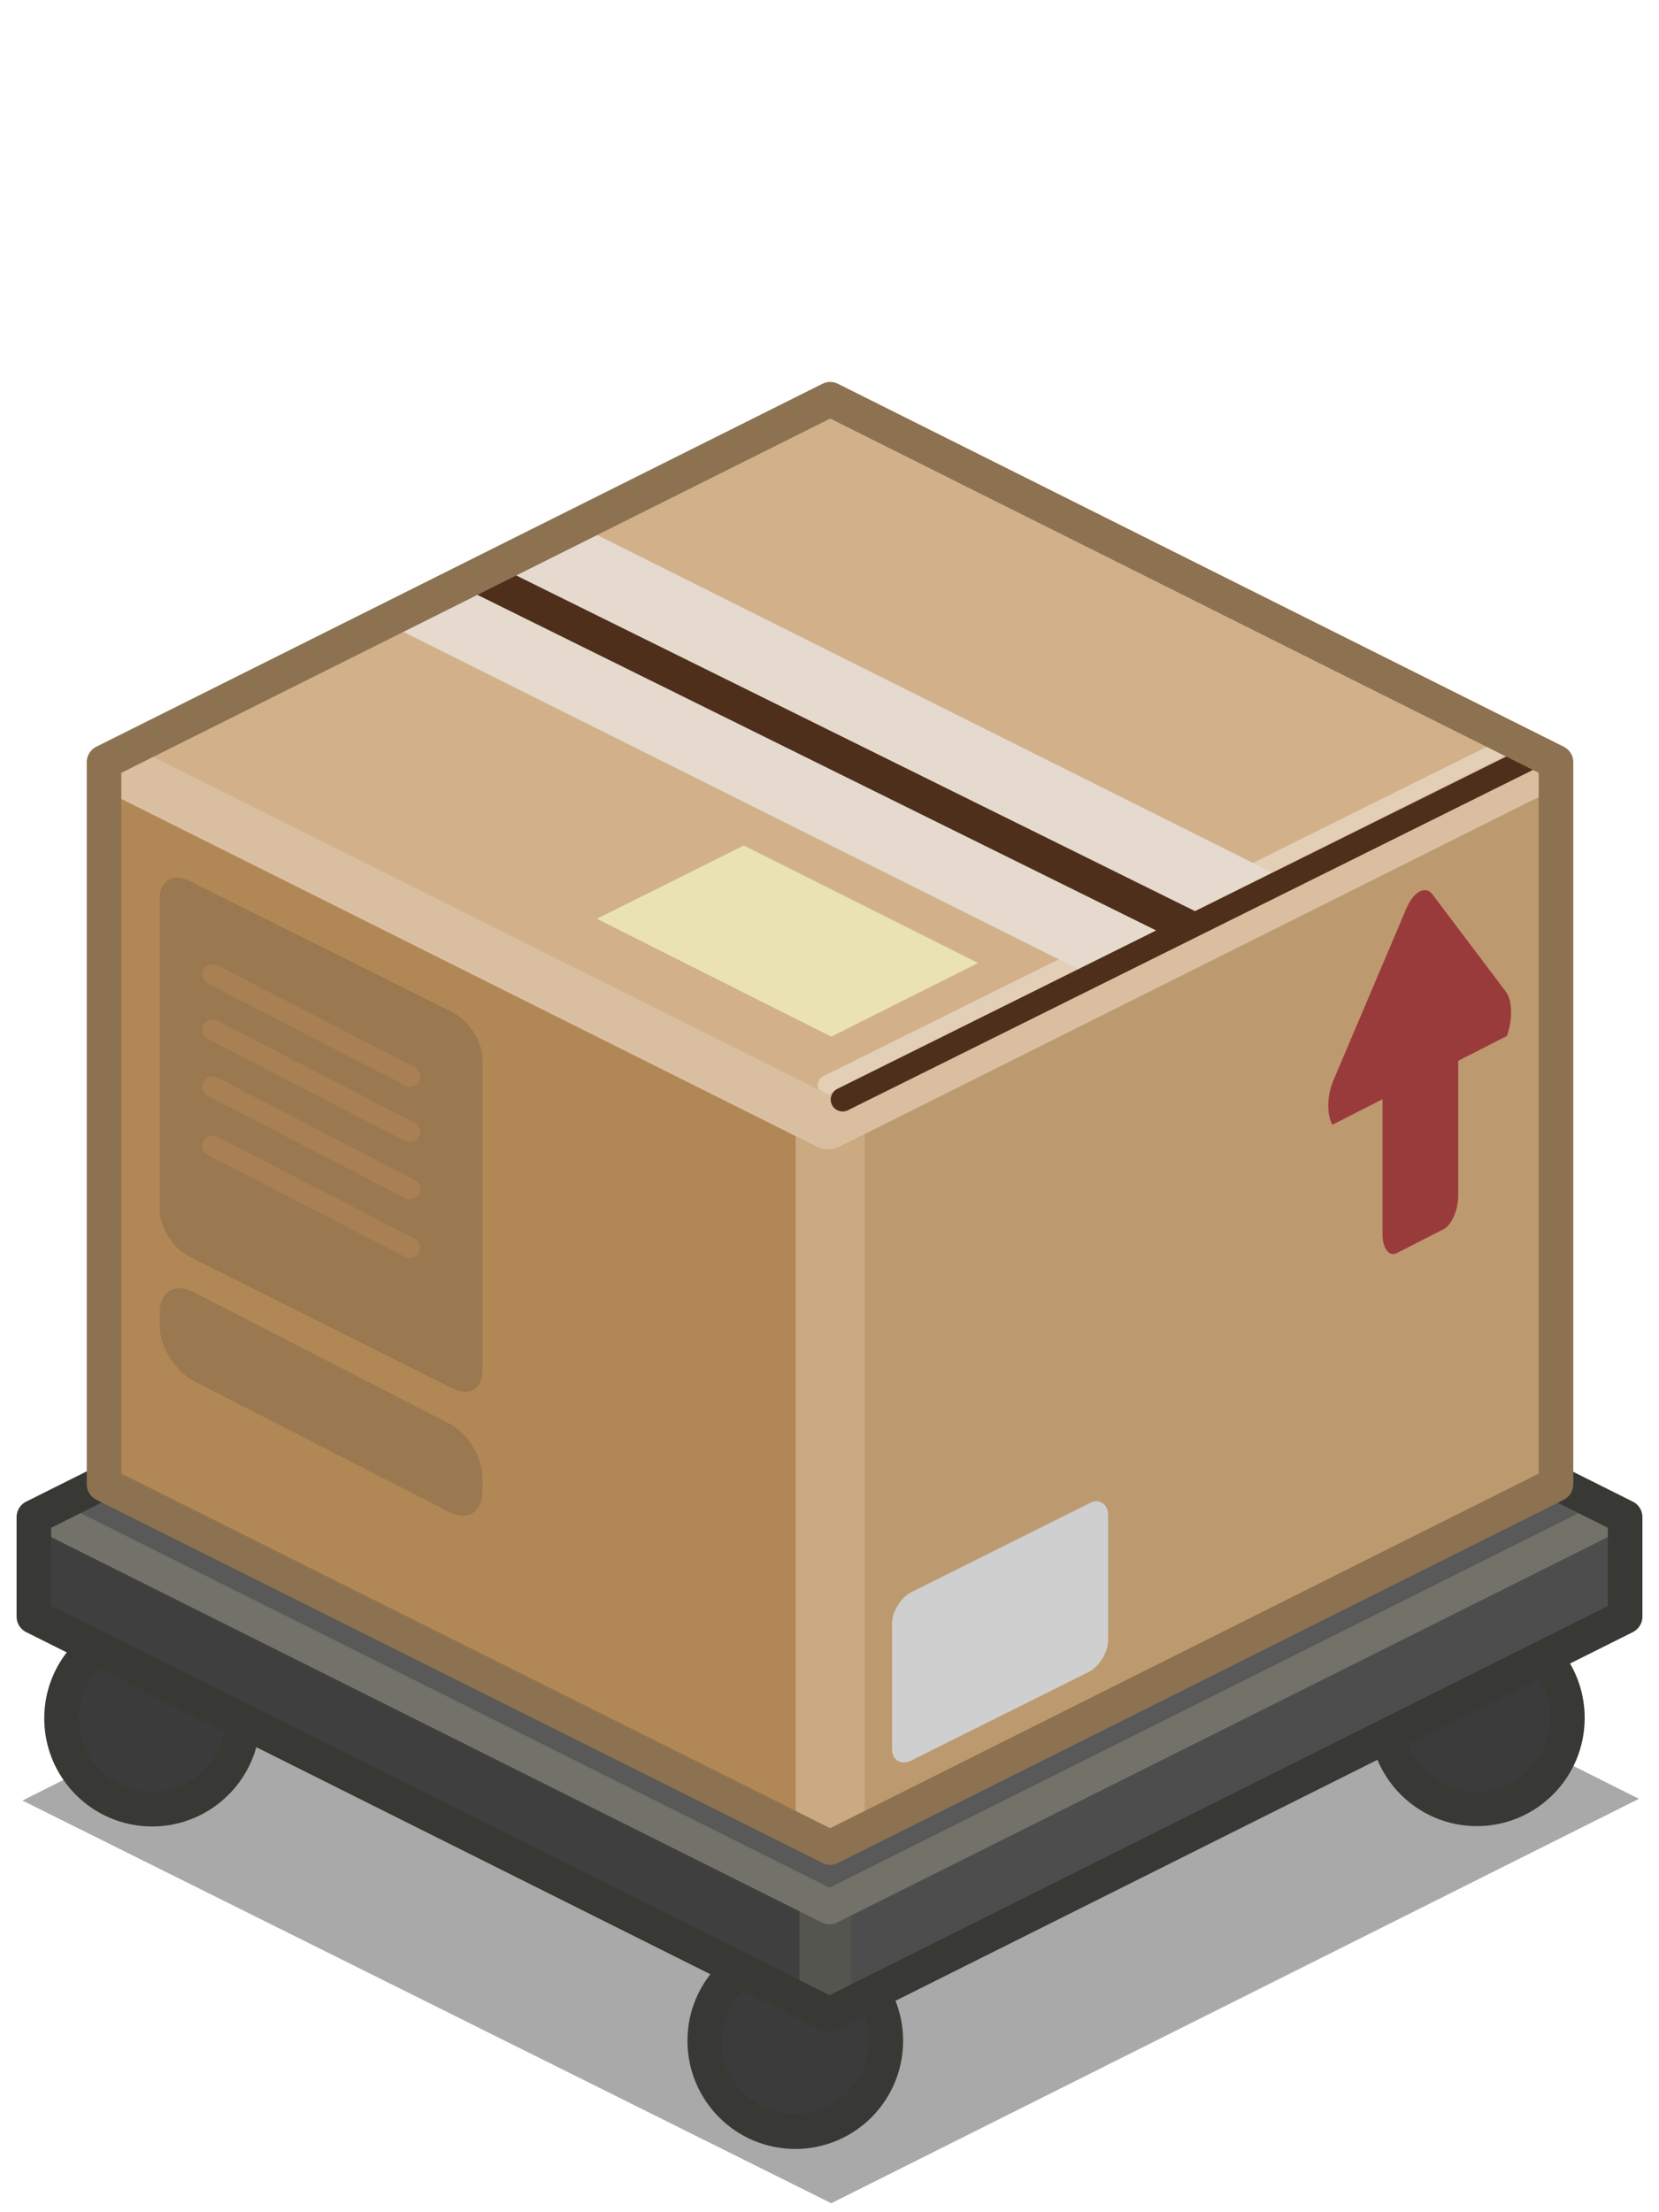 <?xml version="1.0" encoding="UTF-8" standalone="no"?>

<svg xmlns:svg="http://www.w3.org/2000/svg" xmlns="http://www.w3.org/2000/svg" version="1.0" width="100%" height="100%" viewBox="0 0 48 64" id="svg2985" style="display:inline">
<defs id="defs2987"/>
<path d="M 24.05,63.74 L 47.42,52.04 L 24.05,40.33 L 0.65,52.09 L 24.05,63.74 z" id="p3220" style="fill:#222222;fill-opacity:0.39;stroke:none;display:inline"/>
<path d="M 25.63,59.04 C 25.63,60.49 24.46,61.67 23.01,61.67 C 21.56,61.67 20.39,60.49 20.39,59.04 C 20.39,57.59 21.56,56.42 23.01,56.42 C 24.46,56.42 25.63,57.59 25.63,59.04 z" id="p3206" style="opacity:1;fill:#3b3b3b;fill-opacity:1;fill-rule:nonzero;stroke:#383835;stroke-width:1;stroke-linecap:butt;stroke-linejoin:round;marker:none;stroke-miterlimit:4;stroke-dasharray:none;stroke-dashoffset:0;stroke-opacity:1;visibility:visible;display:inline;overflow:visible;enable-background:accumulate"/>
<path d="M 4.40,47.09 C 2.95,47.09 1.78,48.27 1.78,49.71 C 1.78,51.16 2.95,52.34 4.40,52.34 C 5.85,52.34 7.03,51.16 7.03,49.71 C 7.03,48.27 5.85,47.09 4.40,47.09 z" id="p3208" style="opacity:1;fill:#3b3b3b;fill-opacity:1;fill-rule:nonzero;stroke:#383835;stroke-width:1;stroke-linecap:butt;stroke-linejoin:round;marker:none;stroke-miterlimit:4;stroke-dasharray:none;stroke-dashoffset:0;stroke-opacity:1;visibility:visible;display:inline;overflow:visible;enable-background:accumulate"/>
<path d="M 45.35,49.70 C 45.35,51.15 44.18,52.33 42.73,52.33 C 41.28,52.33 40.11,51.15 40.11,49.70 C 40.11,48.25 41.28,47.08 42.73,47.08 C 44.18,47.08 45.35,48.25 45.35,49.70 z" id="p3210" style="opacity:1;fill:#3b3b3b;fill-opacity:1;fill-rule:nonzero;stroke:#383835;stroke-width:1;stroke-linecap:butt;stroke-linejoin:round;marker:none;stroke-miterlimit:4;stroke-dasharray:none;stroke-dashoffset:0;stroke-opacity:1;visibility:visible;display:inline;overflow:visible;enable-background:accumulate"/>
<path d="M 24.00,32.38 L 0.98,43.89 L 0.98,46.77 L 24.00,58.28 L 47.02,46.77 L 47.02,43.89 L 24.00,32.38 z" id="p3188" style="fill:#595959;fill-opacity:1;fill-rule:nonzero;stroke:none;marker:none;visibility:visible;display:inline;overflow:visible;enable-background:accumulate"/>
<path d="M 1.06,46.69 L 1.16,43.87 L 23.98,55.14 L 23.79,58.15 L 1.06,46.69 z" id="p3194" style="fill:#3f3f3f;fill-opacity:1;fill-rule:evenodd;stroke:none;"/>
<path d="M 23.79,55.14 L 23.88,58.34 L 47.00,46.79 L 46.90,43.68 L 23.79,55.14 z" id="p3196" style="fill:#4d4d4d;fill-opacity:1;fill-rule:evenodd;stroke:none;"/>
<path d="M 23.88,55.24 L 23.88,57.96" id="p3192" style="fill:none;fill-opacity:1;fill-rule:nonzero;stroke:#55554f;stroke-width:1.5;stroke-linecap:butt;stroke-linejoin:round;marker:none;stroke-miterlimit:4;stroke-dasharray:none;stroke-dashoffset:0;stroke-opacity:1;visibility:visible;display:inline;overflow:visible;enable-background:accumulate"/>
<path d="M 0.98,43.66 L 24.00,55.17 L 47.02,43.66" id="p3190" style="fill:none;fill-opacity:1;fill-rule:nonzero;stroke:#727268;stroke-width:1;stroke-linecap:butt;stroke-linejoin:round;marker:none;stroke-miterlimit:4;stroke-dasharray:none;stroke-dashoffset:0;stroke-opacity:1;visibility:visible;display:inline;overflow:visible;enable-background:accumulate"/>
<path d="M 24.00,32.38 L 0.98,43.89 L 0.98,46.77 L 24.00,58.28 L 47.02,46.77 L 47.02,43.89 L 24.00,32.38 z" id="p2397" style="fill:none;fill-opacity:1;fill-rule:nonzero;stroke:#383835;stroke-width:1;stroke-linecap:butt;stroke-linejoin:round;marker:none;stroke-miterlimit:4;stroke-dasharray:none;stroke-dashoffset:0;stroke-opacity:1;visibility:visible;display:inline;overflow:visible;enable-background:accumulate"/>
<g id="g2891">
<path d="M 24.02,11.21 L 45.36,21.96 L 45.31,43.09 L 24.02,53.76 L 24.02,11.21 z" id="p2844" style="opacity:1;fill:#bd996f;fill-opacity:1;stroke:none"/>
<path d="M 24.05,11.41 L 24.05,53.79 L 2.63,43.11 L 2.63,21.88 L 24.05,11.41 z" id="p2846" style="opacity:1;fill:#b18755;fill-opacity:1;stroke:none"/>
<path d="M 24.02,32.59 L 24.02,53.17" id="p2848" style="opacity:1;fill:none;fill-opacity:1;fill-rule:nonzero;stroke:#cba981;stroke-width:2;stroke-linecap:butt;stroke-linejoin:miter;marker:none;stroke-miterlimit:4;stroke-dasharray:none;stroke-dashoffset:0;stroke-opacity:1;visibility:visible;display:inline;overflow:visible;enable-background:accumulate"/>
<path d="M 23.96,32.50 L 2.65,21.83 L 23.96,11.16 L 45.30,21.88 L 23.96,32.50 z" id="p2402" style="opacity:1;fill:#d2b18a;fill-opacity:1;stroke:none"/>
<path d="M 23.96,31.40 L 43.84,21.53" id="p3538" style="opacity:1;fill:none;fill-opacity:1;fill-rule:nonzero;stroke:#e3ceb6;stroke-width:0.60;stroke-linecap:round;stroke-linejoin:round;marker:none;stroke-miterlimit:4;stroke-dasharray:none;stroke-dashoffset:0;stroke-opacity:1;visibility:visible;display:inline;overflow:visible;enable-background:accumulate"/>
<path d="M 16.30,14.99 L 37.68,25.68 L 32.05,28.46 L 10.71,17.80 L 16.30,14.99 z" id="r3529" style="opacity:1;fill:#e5dacd;fill-opacity:1;fill-rule:nonzero;stroke:none;marker:none;visibility:visible;display:inline;overflow:visible;enable-background:accumulate"/>
<path d="M 3.18,22.11 L 23.96,32.50 L 44.80,22.08" id="p2404" style="opacity:1;fill:none;fill-opacity:1;fill-rule:nonzero;stroke:#d9be9f;stroke-width:1.5;stroke-linecap:butt;stroke-linejoin:round;marker:none;stroke-miterlimit:4;stroke-dasharray:none;stroke-dashoffset:0;stroke-opacity:1;visibility:visible;display:inline;overflow:visible;enable-background:accumulate"/>
<path d="M 34.42,26.84 L 13.77,16.63" id="p3536" style="opacity:1;fill:none;fill-rule:evenodd;stroke:#4e2f1c;stroke-width:1px;stroke-linecap:butt;stroke-linejoin:miter;stroke-opacity:1"/>
<path d="M 24.38,31.81 L 44.25,21.94" id="p3534" style="opacity:1;fill:none;fill-opacity:1;fill-rule:evenodd;stroke:#4e2f1c;stroke-width:0.69;stroke-linecap:round;stroke-linejoin:miter;marker:none;stroke-miterlimit:4;stroke-dasharray:none;stroke-dashoffset:0;stroke-opacity:1;visibility:visible;display:inline;overflow:visible;enable-background:accumulate"/>
<path d="M 24.02,11.55 L 45.02,22.05 L 45.02,42.94 L 24.02,53.45 L 3.01,42.94 L 3.01,22.05 L 24.02,11.55 z" id="p2856" style="opacity:1;fill:none;fill-opacity:1;fill-rule:nonzero;stroke:#8c7250;stroke-width:1;stroke-linecap:butt;stroke-linejoin:round;marker:none;stroke-miterlimit:4;stroke-dasharray:none;stroke-dashoffset:0;stroke-opacity:1;visibility:visible;display:inline;overflow:visible;enable-background:accumulate"/>
<path d="M 41.08,25.79 C 41.21,25.72 41.35,25.74 41.45,25.88 L 43.57,28.69 C 43.76,28.94 43.77,29.50 43.60,29.97 L 42.19,30.69 L 42.19,34.59 C 42.19,35.01 42.00,35.44 41.77,35.56 L 40.42,36.25 C 40.19,36.37 40.00,36.12 40.00,35.70 L 40.00,31.80 L 38.55,32.54 C 38.38,32.24 38.39,31.68 38.59,31.23 L 40.70,26.26 C 40.81,26.02 40.94,25.86 41.08,25.79 z" id="p2858" style="opacity:1;fill:#9a3b3b;fill-opacity:1;fill-rule:nonzero;stroke:none;marker:none;visibility:visible;display:inline;overflow:visible;enable-background:accumulate"/>
<path d="M 31.71,43.43 C 31.65,43.43 31.57,43.46 31.5,43.5 L 26.37,46.06 C 26.07,46.21 25.81,46.62 25.81,46.96 L 25.81,50.59 C 25.81,50.93 26.07,51.08 26.37,50.93 L 31.5,48.37 C 31.80,48.22 32.06,47.80 32.06,47.46 L 32.06,43.84 C 32.06,43.58 31.91,43.43 31.71,43.43 z" id="r2860" style="opacity:1;fill:#cfcfcf;fill-opacity:1;fill-rule:nonzero;stroke:none;marker:none;visibility:visible;display:inline;overflow:visible;enable-background:accumulate"/>
<path d="M 21.52,24.46 L 28.30,27.86 L 24.05,29.99 L 17.27,26.58 L 21.52,24.46 z" id="p3542" style="opacity:1;fill:#ebe2b2;fill-opacity:1;stroke:none"/>
<path d="M 5.15,25.39 C 4.84,25.39 4.62,25.59 4.62,25.99 L 4.62,34.99 C 4.62,35.52 5.02,36.13 5.49,36.36 L 13.12,40.18 C 13.59,40.41 13.96,40.17 13.96,39.64 L 13.96,30.68 C 13.96,30.15 13.59,29.54 13.12,29.30 L 5.49,25.49 C 5.37,25.43 5.25,25.40 5.15,25.39 z M 5.21,37.27 C 4.86,37.26 4.62,37.53 4.62,37.99 L 4.62,38.36 C 4.62,38.97 5.08,39.68 5.62,39.96 L 12.99,43.74 C 13.53,44.02 13.96,43.75 13.96,43.14 L 13.96,42.77 C 13.96,42.16 13.53,41.45 12.99,41.18 L 5.62,37.39 C 5.48,37.33 5.33,37.27 5.21,37.27 z" id="p2863" style="opacity:1;fill:#9a7850;fill-opacity:1;fill-rule:nonzero;stroke:none;marker:none;visibility:visible;display:inline;overflow:visible;enable-background:accumulate"/>
<path d="M 6.15,28.19 L 11.86,31.14" id="p2865" style="opacity:1;fill:none;fill-rule:evenodd;stroke:#a97f54;stroke-width:0.60;stroke-linecap:round;stroke-linejoin:miter;stroke-miterlimit:4;stroke-dasharray:none;stroke-opacity:1"/>
<path d="M 6.15,29.79 L 11.86,32.75" id="p2867" style="opacity:1;fill:none;fill-rule:evenodd;stroke:#a97f54;stroke-width:0.60;stroke-linecap:round;stroke-linejoin:miter;stroke-miterlimit:4;stroke-dasharray:none;stroke-opacity:1"/>
<path d="M 6.15,31.44 L 11.86,34.40" id="p2869" style="opacity:1;fill:none;fill-rule:evenodd;stroke:#a97f54;stroke-width:0.60;stroke-linecap:round;stroke-linejoin:miter;stroke-miterlimit:4;stroke-dasharray:none;stroke-opacity:1"/>
<path d="M 6.15,33.15 L 11.86,36.10" id="p2871" style="opacity:1;fill:none;fill-rule:evenodd;stroke:#a97f54;stroke-width:0.60;stroke-linecap:round;stroke-linejoin:miter;stroke-miterlimit:4;stroke-dasharray:none;stroke-opacity:1"/>
</g>
</svg>
